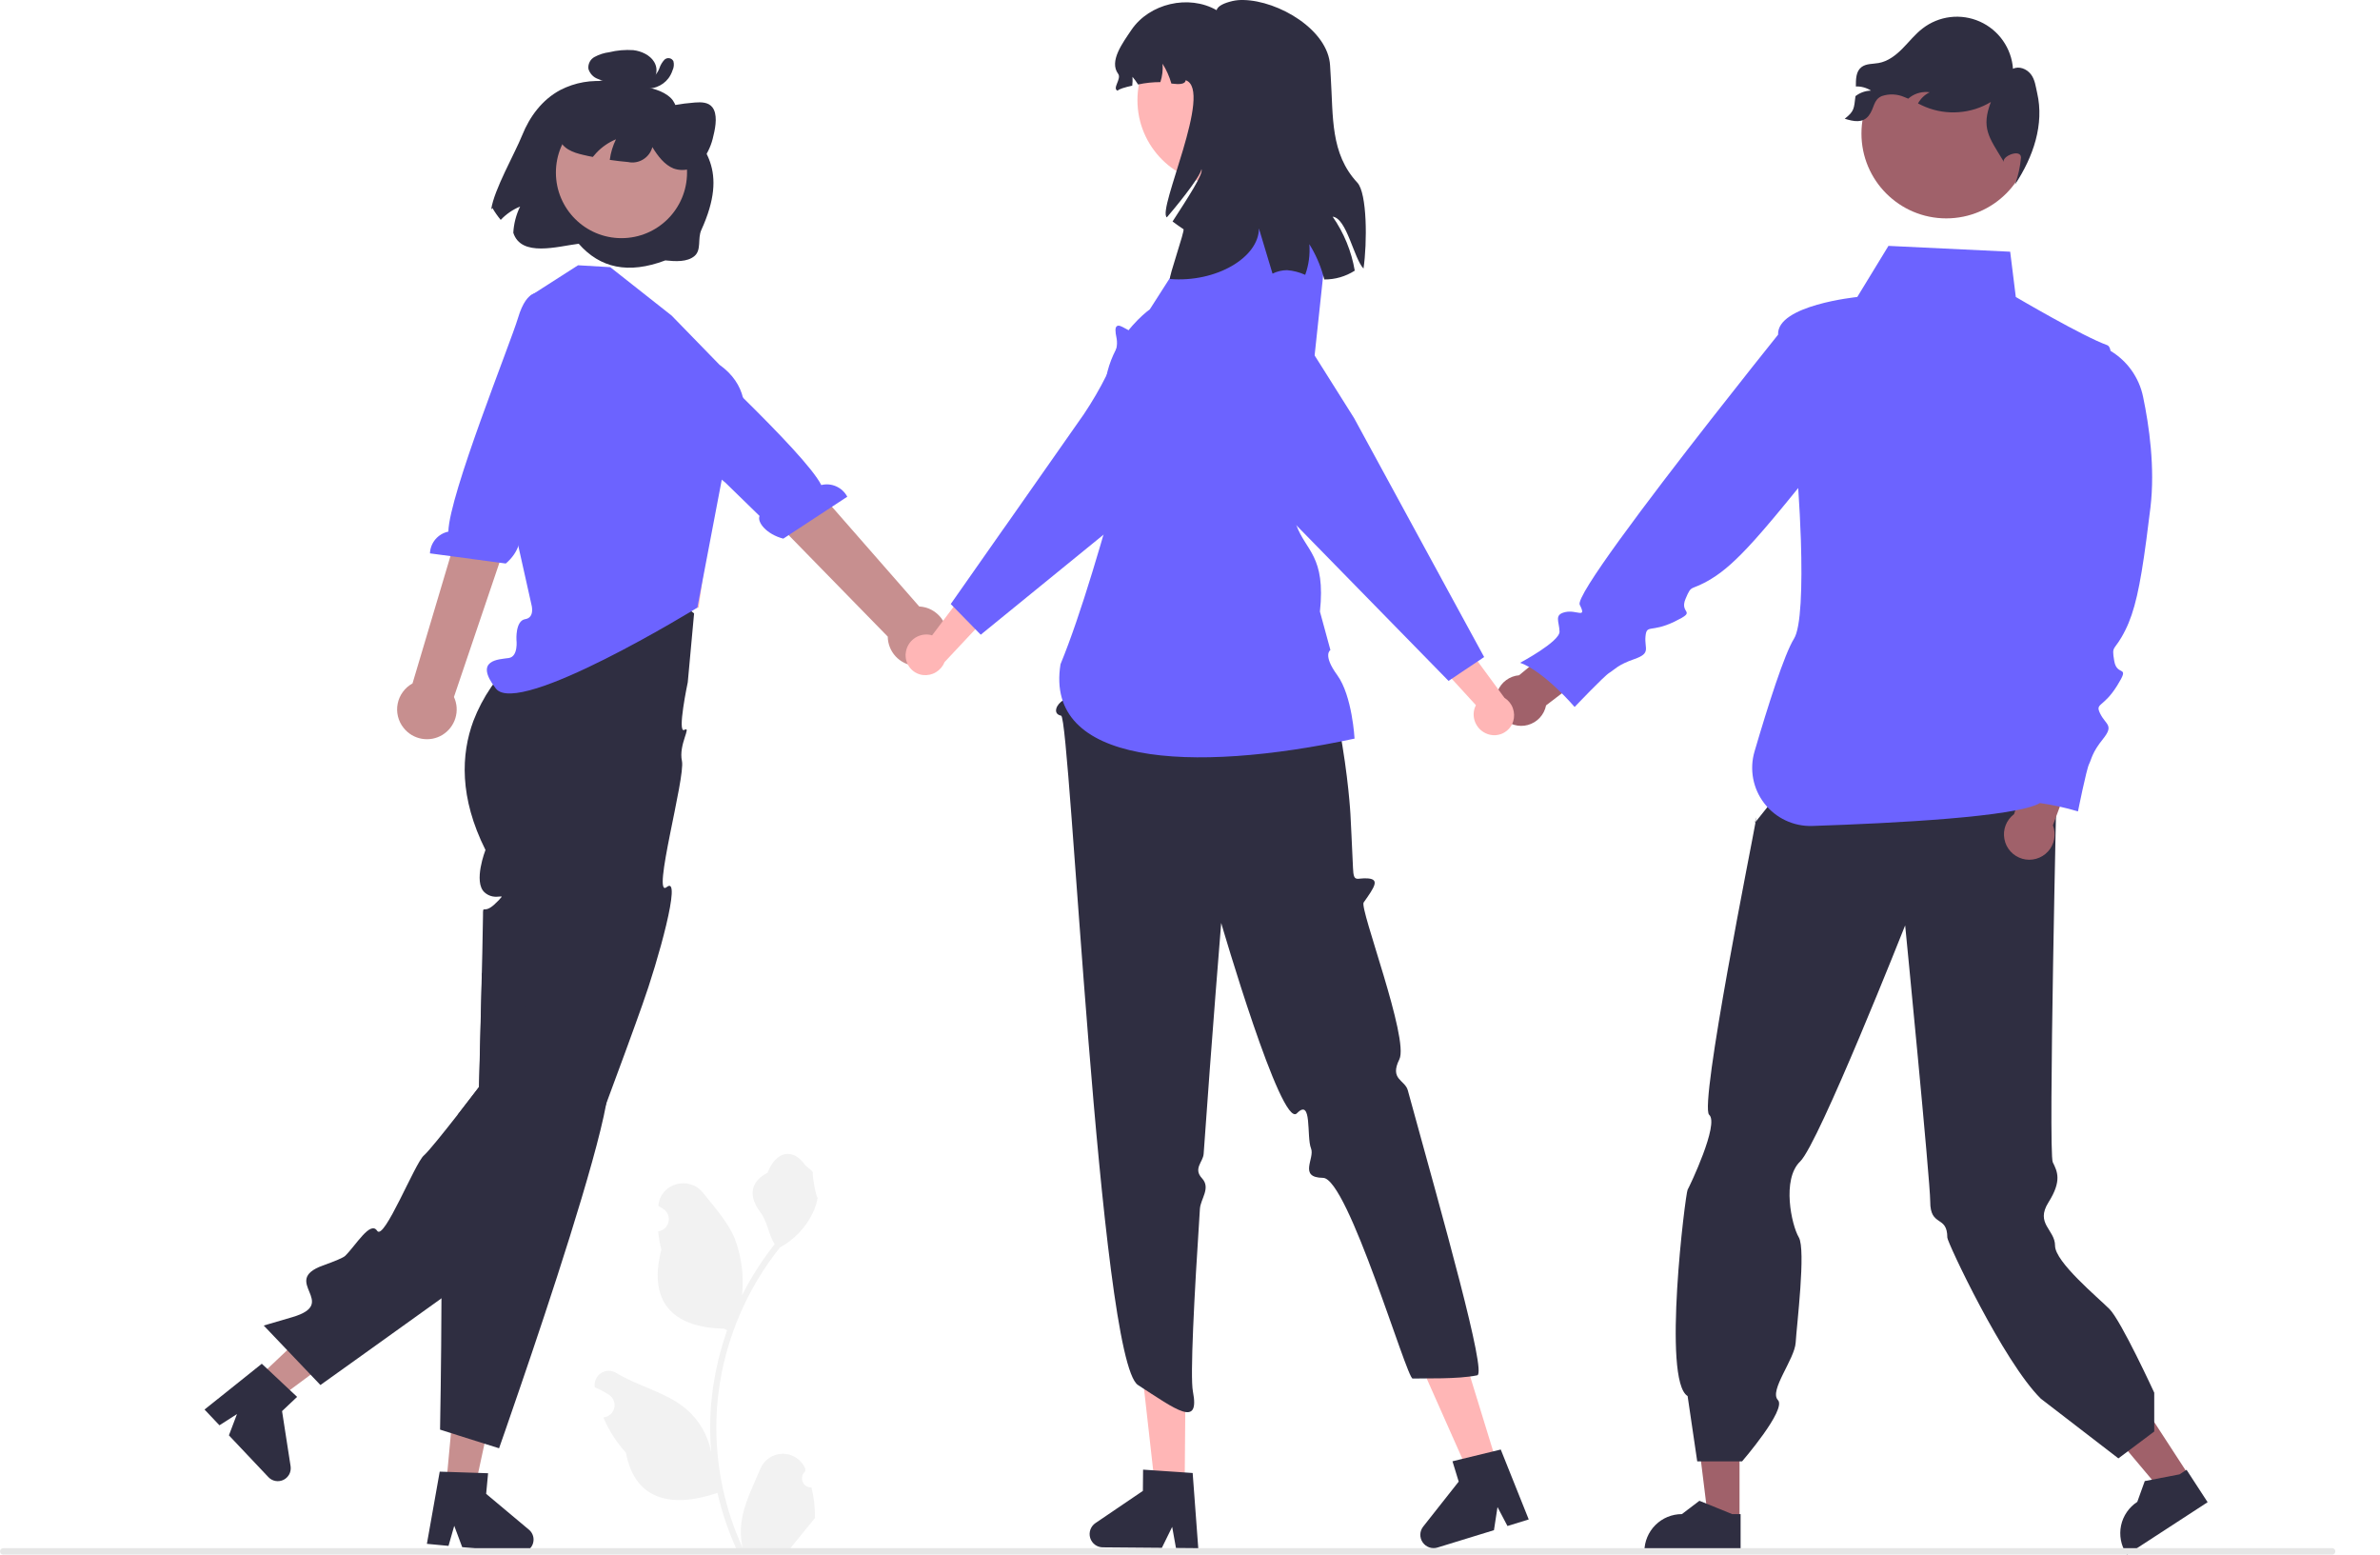 <svg width="49" height="32" viewBox="0 0 49 32" fill="none" xmlns="http://www.w3.org/2000/svg">
<g clip-path="url(#clip0_3246_28423)">
<path d="M45.066 30.369L44.526 30.72L42.914 28.804L43.711 28.286L45.066 30.369Z" fill="#A0616A"/>
<path d="M45.451 30.92L43.791 32L43.777 31.979C43.666 31.808 43.627 31.599 43.669 31.399C43.712 31.199 43.832 31.024 44.003 30.913L44.157 30.485L44.872 30.347L45.017 30.253L45.451 30.92Z" fill="#2F2E41"/>
<path d="M35.814 31.289L35.17 31.289L34.863 28.805L35.814 28.805L35.814 31.289Z" fill="#A0616A"/>
<path d="M35.836 31.961L33.855 31.961V31.936C33.855 31.732 33.937 31.535 34.081 31.391C34.226 31.246 34.422 31.165 34.627 31.165L34.988 30.891L35.663 31.165H35.836L35.836 31.961Z" fill="#2F2E41"/>
<path d="M42.48 16.09L36.704 16.217L36.132 16.933C36.132 16.933 36.181 16.68 36.137 16.958C36.093 17.235 34.978 22.761 35.189 22.946C35.4 23.131 34.79 24.411 34.745 24.489C34.7 24.567 34.217 28.419 34.745 28.735L34.943 30.08H35.866C35.866 30.08 36.79 29.011 36.604 28.817C36.418 28.623 36.95 27.978 36.97 27.633C36.99 27.287 37.184 25.719 37.034 25.468C36.884 25.216 36.68 24.273 37.062 23.907C37.444 23.541 39.224 19.047 39.224 19.047C39.224 19.047 39.741 24.316 39.74 24.73C39.738 25.268 40.092 25.001 40.092 25.474C40.092 25.569 41.242 28.022 42.016 28.788L43.614 30.018L44.352 29.465V28.666C44.352 28.666 43.669 27.182 43.43 26.944C43.191 26.705 42.31 25.975 42.31 25.641C42.31 25.307 41.896 25.19 42.175 24.747C42.454 24.305 42.358 24.114 42.263 23.923C42.167 23.732 42.348 15.912 42.348 15.912L42.48 16.09Z" fill="#2F2E41"/>
<path d="M40.07 4.495C41.034 4.495 41.815 3.713 41.815 2.749C41.815 1.785 41.034 1.004 40.07 1.004C39.106 1.004 38.324 1.785 38.324 2.749C38.324 3.713 39.106 4.495 40.07 4.495Z" fill="#A0616A"/>
<path d="M41.466 16.757L41.957 15.278L42.841 15.441L42.266 16.986C42.301 17.077 42.31 17.175 42.292 17.271C42.274 17.366 42.23 17.455 42.165 17.526C42.099 17.598 42.015 17.65 41.922 17.676C41.828 17.703 41.729 17.703 41.636 17.676C41.543 17.649 41.459 17.597 41.393 17.525C41.328 17.453 41.284 17.365 41.267 17.269C41.249 17.174 41.258 17.075 41.293 16.985C41.329 16.895 41.388 16.816 41.466 16.757Z" fill="#A0616A"/>
<path d="M31.275 13.899L32.479 12.909L33.141 13.518L31.831 14.519C31.812 14.614 31.767 14.703 31.701 14.774C31.635 14.845 31.55 14.896 31.457 14.922C31.363 14.948 31.265 14.947 31.171 14.919C31.078 14.892 30.995 14.839 30.93 14.767C30.865 14.695 30.822 14.606 30.805 14.51C30.788 14.415 30.798 14.316 30.834 14.226C30.87 14.136 30.93 14.057 31.008 14C31.086 13.942 31.179 13.907 31.275 13.899Z" fill="#A0616A"/>
<path d="M37.98 2.444C38.169 2.503 38.35 2.537 38.472 2.383C38.595 2.228 38.563 2.052 38.745 1.977C38.897 1.926 39.063 1.934 39.21 1.999C39.236 2.009 39.262 2.02 39.287 2.031C39.301 2.019 39.316 2.007 39.331 1.996C39.447 1.913 39.59 1.879 39.73 1.899C39.627 1.948 39.543 2.029 39.488 2.129C39.539 2.154 39.59 2.18 39.642 2.201C39.859 2.29 40.093 2.327 40.327 2.309C40.561 2.292 40.788 2.22 40.989 2.099C40.787 2.63 40.944 2.82 41.24 3.305L41.252 3.333C41.222 3.206 41.609 3.059 41.609 3.244C41.592 3.433 41.551 3.619 41.486 3.797C41.865 3.226 42.089 2.557 41.942 1.916C41.911 1.781 41.897 1.637 41.811 1.527C41.726 1.418 41.568 1.354 41.444 1.416C41.429 1.207 41.357 1.007 41.237 0.836C41.117 0.665 40.952 0.529 40.761 0.444C40.57 0.359 40.36 0.327 40.152 0.352C39.944 0.377 39.747 0.458 39.582 0.586C39.428 0.704 39.307 0.86 39.17 0.998C39.033 1.137 38.87 1.263 38.678 1.297C38.557 1.319 38.42 1.306 38.322 1.383C38.21 1.472 38.209 1.629 38.209 1.779C38.319 1.776 38.428 1.806 38.521 1.865C38.407 1.868 38.297 1.906 38.206 1.975C38.204 1.977 38.203 1.978 38.201 1.979C38.168 2.233 38.182 2.286 37.98 2.444Z" fill="#2F2E41"/>
<path d="M44.122 8.166C44.082 7.971 44.001 7.787 43.886 7.624C43.771 7.462 43.624 7.326 43.453 7.223C43.441 7.158 43.418 7.116 43.383 7.104C42.887 6.928 41.502 6.113 41.502 6.113L41.386 5.181L38.88 5.061L38.238 6.113C38.238 6.113 36.577 6.28 36.608 6.888C36.206 7.39 34.415 9.632 33.341 11.115C32.828 11.824 32.479 12.359 32.524 12.448C32.675 12.746 32.462 12.545 32.225 12.599C31.988 12.653 32.103 12.793 32.108 13C32.114 13.207 31.297 13.642 31.297 13.642C31.795 13.82 32.419 14.552 32.419 14.552C32.419 14.552 33.024 13.915 33.133 13.849C33.243 13.782 33.304 13.685 33.651 13.565C33.998 13.444 33.853 13.352 33.878 13.097C33.903 12.842 33.988 13.03 34.475 12.795C34.963 12.559 34.567 12.649 34.702 12.327C34.837 12.005 34.794 12.182 35.232 11.915C35.496 11.755 35.758 11.52 36.123 11.115C36.365 10.846 36.652 10.502 37.015 10.054C37.017 10.051 37.02 10.048 37.022 10.045C37.047 10.408 37.065 10.771 37.077 11.115C37.108 12.093 37.078 12.918 36.936 13.145C36.736 13.464 36.398 14.531 36.123 15.467C36.069 15.649 36.06 15.841 36.095 16.027C36.13 16.213 36.209 16.388 36.325 16.537C36.441 16.687 36.591 16.807 36.762 16.887C36.934 16.968 37.121 17.007 37.311 17.001C39.017 16.944 41.513 16.814 41.999 16.529C42.264 16.567 42.525 16.624 42.782 16.701C42.782 16.701 42.954 15.84 43.011 15.725C43.068 15.61 43.068 15.495 43.298 15.209C43.528 14.922 43.355 14.922 43.241 14.692C43.126 14.463 43.298 14.577 43.585 14.118C43.872 13.659 43.585 13.946 43.528 13.602C43.47 13.257 43.528 13.43 43.757 12.97C43.947 12.59 44.059 12.091 44.189 11.115C44.216 10.913 44.244 10.691 44.274 10.445C44.371 9.633 44.248 8.765 44.122 8.166Z" fill="#6C63FF"/>
<path d="M16.707 30.616C16.669 30.618 16.631 30.608 16.598 30.587C16.566 30.567 16.541 30.537 16.526 30.501C16.511 30.466 16.508 30.427 16.516 30.39C16.524 30.352 16.543 30.318 16.572 30.292L16.584 30.241C16.583 30.237 16.581 30.233 16.579 30.229C16.541 30.138 16.476 30.06 16.394 30.006C16.311 29.951 16.214 29.923 16.116 29.923C16.017 29.923 15.92 29.953 15.838 30.008C15.756 30.063 15.692 30.141 15.654 30.233C15.503 30.597 15.31 30.962 15.263 31.347C15.242 31.518 15.251 31.69 15.289 31.858C14.933 31.082 14.749 30.24 14.748 29.387C14.748 29.173 14.759 28.959 14.783 28.746C14.803 28.572 14.83 28.399 14.865 28.227C15.056 27.294 15.464 26.42 16.058 25.677C16.346 25.52 16.578 25.279 16.724 24.985C16.777 24.88 16.815 24.768 16.835 24.652C16.803 24.656 16.713 24.162 16.738 24.132C16.692 24.063 16.612 24.029 16.562 23.962C16.317 23.63 15.979 23.688 15.802 24.14C15.425 24.33 15.421 24.646 15.653 24.949C15.8 25.142 15.82 25.404 15.949 25.611C15.936 25.628 15.922 25.644 15.909 25.661C15.666 25.974 15.454 26.309 15.277 26.663C15.32 26.266 15.268 25.866 15.127 25.493C14.983 25.146 14.713 24.854 14.476 24.554C14.19 24.193 13.605 24.351 13.555 24.807C13.555 24.812 13.554 24.816 13.554 24.821C13.589 24.841 13.623 24.862 13.657 24.884C13.7 24.912 13.732 24.953 13.752 25C13.771 25.048 13.775 25.1 13.764 25.149C13.753 25.199 13.727 25.245 13.69 25.28C13.652 25.314 13.605 25.337 13.555 25.345L13.55 25.346C13.562 25.473 13.585 25.599 13.616 25.723C13.312 26.901 13.969 27.33 14.909 27.349C14.929 27.36 14.95 27.371 14.97 27.381C14.792 27.886 14.68 28.413 14.637 28.947C14.613 29.262 14.615 29.578 14.642 29.893L14.64 29.882C14.572 29.532 14.385 29.216 14.111 28.988C13.704 28.653 13.129 28.53 12.69 28.261C12.643 28.232 12.589 28.215 12.534 28.215C12.478 28.215 12.424 28.231 12.377 28.261C12.33 28.29 12.293 28.333 12.27 28.383C12.246 28.433 12.237 28.489 12.245 28.544C12.245 28.548 12.246 28.552 12.246 28.556C12.312 28.583 12.376 28.613 12.437 28.648C12.473 28.668 12.507 28.689 12.541 28.711C12.583 28.74 12.616 28.78 12.635 28.828C12.654 28.875 12.659 28.927 12.648 28.977C12.636 29.027 12.611 29.072 12.573 29.107C12.536 29.142 12.489 29.165 12.439 29.172L12.434 29.173C12.43 29.174 12.427 29.174 12.423 29.175C12.535 29.442 12.692 29.688 12.887 29.901C13.078 30.93 13.896 31.027 14.771 30.728H14.771C14.867 31.145 15.007 31.552 15.187 31.94H16.67C16.675 31.924 16.68 31.907 16.685 31.89C16.547 31.899 16.41 31.89 16.274 31.866C16.384 31.731 16.494 31.595 16.604 31.459C16.607 31.457 16.609 31.454 16.611 31.451C16.667 31.382 16.723 31.314 16.779 31.245L16.779 31.245C16.782 31.033 16.758 30.821 16.707 30.616Z" fill="#F2F2F2"/>
<path d="M5.297 28.373L5.706 28.806L7.606 27.398L7.002 26.76L5.297 28.373Z" fill="#C78F8F"/>
<path d="M5.967 28.612L5.504 28.177L5.39 28.07L4.211 29.013L4.518 29.337L4.879 29.106L4.713 29.544L5.526 30.404C5.565 30.445 5.616 30.473 5.672 30.483C5.728 30.493 5.786 30.485 5.837 30.46C5.888 30.435 5.929 30.394 5.956 30.344C5.982 30.294 5.991 30.236 5.983 30.18L5.807 29.045L6.117 28.752L5.967 28.612Z" fill="#2F2E41"/>
<path d="M14.29 12.626L14.16 14.043C14.16 14.043 13.934 15.11 14.09 15.023C14.247 14.937 13.966 15.326 14.04 15.664C14.114 16.001 13.408 18.519 13.728 18.258C14.048 17.997 13.543 19.799 13.223 20.687C13.126 20.962 13.025 21.24 12.924 21.516C12.904 21.572 12.884 21.628 12.863 21.683C12.732 22.043 12.601 22.396 12.476 22.73C12.458 22.777 12.44 22.824 12.423 22.869C12.422 22.871 12.422 22.872 12.422 22.872C12.008 23.961 11.653 24.818 11.512 24.96C11.438 25.034 10.266 25.88 9.085 26.727C7.846 27.617 6.597 28.508 6.597 28.508L5.43 27.284C5.43 27.284 5.458 27.276 5.51 27.26C5.607 27.232 5.787 27.18 6.022 27.11C7.004 26.82 5.757 26.37 6.648 26.048C6.9 25.958 7.068 25.887 7.106 25.85C7.327 25.634 7.624 25.118 7.765 25.334C7.905 25.551 8.542 23.944 8.725 23.785C8.824 23.699 9.145 23.298 9.421 22.945C9.657 22.642 9.861 22.374 9.861 22.374C9.861 22.374 9.865 22.23 9.871 22.001C9.88 21.663 9.892 21.137 9.906 20.61C9.905 20.609 9.905 20.609 9.906 20.609C9.91 20.411 9.915 20.212 9.92 20.024C9.923 19.878 9.926 19.738 9.93 19.608C9.938 19.22 9.944 18.926 9.944 18.853C9.944 18.613 9.944 18.799 10.134 18.654C10.162 18.632 10.189 18.608 10.214 18.582C10.255 18.546 10.292 18.506 10.326 18.463C10.34 18.433 10.253 18.474 10.14 18.451C10.079 18.439 10.022 18.41 9.976 18.368C9.738 18.153 9.995 17.495 9.995 17.495C9.453 16.412 9.493 15.524 9.746 14.839C9.935 14.348 10.236 13.907 10.625 13.552C10.773 13.411 10.934 13.285 11.106 13.175L11.122 13.085L11.305 12.094C11.403 12.041 11.504 11.995 11.608 11.957C11.933 11.84 12.282 11.805 12.623 11.855C12.963 11.905 13.291 12.011 13.595 12.17C13.844 12.295 14.077 12.448 14.29 12.626Z" fill="#2F2E41"/>
<path d="M9.184 30.58L9.776 30.635L10.276 28.324L9.401 28.242L9.184 30.58Z" fill="#C78F8F"/>
<path d="M10.89 31.486L10.009 30.748L10.049 30.324L9.844 30.317L9.21 30.296H9.209L9.053 30.291L8.789 31.777L9.234 31.819L9.352 31.406L9.516 31.845L9.752 31.867L10.694 31.955C10.702 31.956 10.711 31.956 10.719 31.956C10.757 31.956 10.794 31.948 10.828 31.933C10.862 31.918 10.892 31.895 10.917 31.867C10.956 31.825 10.979 31.771 10.984 31.714C10.988 31.671 10.982 31.628 10.965 31.588C10.949 31.549 10.923 31.513 10.89 31.486Z" fill="#2F2E41"/>
<path d="M12.479 22.73C12.253 23.957 11.299 26.835 10.721 28.52C10.459 29.289 10.275 29.81 10.275 29.81L9.976 29.716H9.975L9.469 29.556L9.284 29.497H9.284L9.06 29.426C9.06 29.426 9.086 28.052 9.089 26.727C9.091 26.171 9.088 25.624 9.077 25.19C9.065 24.717 9.045 24.378 9.011 24.311C8.871 24.036 9.105 24.006 9.354 23.937C9.602 23.867 9.408 23.762 9.312 23.539C9.246 23.39 9.375 23.191 9.466 23.078C9.491 23.046 9.518 23.015 9.546 22.986C9.546 22.986 9.503 22.971 9.424 22.945C9.661 22.641 9.864 22.373 9.864 22.373C9.864 22.373 9.868 22.23 9.874 22.001C9.883 21.662 9.896 21.136 9.909 20.609C9.908 20.608 9.908 20.608 9.909 20.608C9.914 20.41 9.918 20.212 9.923 20.023C10.303 20.316 10.673 20.602 11.009 20.866C11.009 20.867 11.009 20.867 11.01 20.867C11.01 20.868 11.01 20.869 11.01 20.869C11.816 21.506 12.42 22.017 12.506 22.179C12.544 22.252 12.531 22.448 12.479 22.73Z" fill="#2F2E41"/>
<path d="M48.014 31.999H0.067C0.049 31.999 0.032 31.992 0.019 31.98C0.007 31.967 0 31.95 0 31.933C0 31.915 0.007 31.898 0.019 31.886C0.032 31.873 0.049 31.866 0.067 31.866H48.014C48.032 31.866 48.049 31.873 48.062 31.886C48.074 31.898 48.081 31.915 48.081 31.933C48.081 31.95 48.074 31.967 48.062 31.98C48.049 31.992 48.032 31.999 48.014 31.999Z" fill="#E6E6E6"/>
<path d="M10.973 10.231L11.097 11.388L11.024 12.904L14.383 12.505L14.698 10.231L14.296 10.235L10.973 10.231Z" fill="#FFB6B6"/>
<path d="M13.828 6.496L12.564 5.499L11.901 5.46L10.916 6.091L10.675 7.321L10.105 8.706L10.941 12.443C10.941 12.443 11.02 12.711 10.814 12.744C10.608 12.776 10.633 13.171 10.633 13.171C10.633 13.171 10.675 13.514 10.475 13.544C10.276 13.574 9.744 13.574 10.209 14.173C10.675 14.772 14.358 12.507 14.358 12.507L14.893 9.7C14.893 9.7 15.931 8.307 14.813 7.508L13.828 6.496Z" fill="#6C63FF"/>
<path d="M8.31 14.983C8.254 14.914 8.214 14.833 8.193 14.746C8.172 14.66 8.17 14.57 8.188 14.482C8.205 14.395 8.242 14.312 8.295 14.241C8.347 14.169 8.415 14.11 8.493 14.067L10.083 8.731L11.078 9.232L9.346 14.346C9.409 14.482 9.42 14.637 9.376 14.78C9.333 14.924 9.238 15.046 9.111 15.125C8.983 15.204 8.831 15.232 8.683 15.206C8.536 15.18 8.403 15.101 8.31 14.983Z" fill="#C78F8F"/>
<path d="M11.144 6.041C11.144 6.041 10.859 5.89 10.665 6.544C10.509 7.067 9.247 10.184 9.231 10.942C9.127 10.964 9.033 11.02 8.964 11.101C8.896 11.182 8.856 11.283 8.852 11.39L10.413 11.599C10.686 11.369 10.757 11.058 10.652 10.966L10.991 10.04L12.405 7.094L11.351 6.147L11.144 6.041Z" fill="#6C63FF"/>
<path d="M19.487 13.229C19.507 13.142 19.508 13.052 19.489 12.965C19.471 12.878 19.434 12.796 19.38 12.725C19.326 12.654 19.258 12.595 19.179 12.553C19.101 12.511 19.014 12.488 18.925 12.483L15.278 8.317L14.504 9.241L18.277 13.103C18.279 13.253 18.336 13.397 18.437 13.508C18.538 13.618 18.677 13.688 18.826 13.704C18.975 13.719 19.125 13.679 19.246 13.592C19.368 13.505 19.454 13.375 19.487 13.229Z" fill="#C78F8F"/>
<path d="M13.065 6.393C13.065 6.393 13.256 6.134 13.714 6.639C14.08 7.043 16.567 9.307 16.909 9.984C17.012 9.958 17.121 9.968 17.218 10.012C17.315 10.055 17.394 10.13 17.444 10.224L16.127 11.087C15.782 10.998 15.583 10.749 15.638 10.62L14.932 9.932L12.383 7.887L12.924 6.577L13.065 6.393Z" fill="#6C63FF"/>
<path d="M30.628 15.109C30.523 15.073 30.436 14.997 30.386 14.897C30.335 14.798 30.326 14.682 30.36 14.576C30.367 14.555 30.376 14.534 30.386 14.514L29.379 13.414L29.757 12.706L30.974 14.363C31.054 14.413 31.115 14.488 31.147 14.577C31.179 14.665 31.181 14.762 31.153 14.851C31.136 14.902 31.11 14.95 31.075 14.99C31.04 15.031 30.998 15.064 30.95 15.089C30.902 15.113 30.85 15.127 30.797 15.132C30.743 15.136 30.689 15.129 30.638 15.113C30.635 15.111 30.631 15.11 30.628 15.109Z" fill="#FFB6B6"/>
<path d="M24.169 6.753C24.135 6.908 24.132 7.068 24.158 7.225C24.165 7.269 24.175 7.313 24.187 7.356C24.232 7.518 24.275 7.666 24.316 7.801C24.34 7.884 24.366 7.963 24.389 8.035C24.527 8.461 24.635 8.702 24.711 8.753C24.748 8.778 24.785 8.8 24.821 8.822C25.006 8.935 25.14 9.017 25.05 9.226C25.037 9.256 25.022 9.284 25.004 9.312C24.974 9.357 24.942 9.401 24.906 9.442C24.886 9.466 24.867 9.49 24.85 9.516C24.828 9.549 24.818 9.577 24.83 9.602C24.845 9.633 24.887 9.648 24.977 9.653C24.991 9.653 25.008 9.654 25.026 9.654C25.031 9.655 25.037 9.654 25.044 9.654C25.055 9.655 25.068 9.655 25.082 9.654C25.193 9.652 25.337 9.711 25.49 9.8C25.944 10.064 26.479 10.596 26.485 10.603L29.823 14.015L29.888 13.972L30.042 13.868L30.096 13.832L30.157 13.791L30.422 13.614L30.556 13.524L29.695 11.944L29.602 11.772L29.521 11.624L27.878 8.605L27.225 7.568L27.079 7.337L26.458 6.351C26.371 6.211 26.256 6.09 26.122 5.995C25.988 5.9 25.836 5.832 25.675 5.795C25.515 5.758 25.348 5.754 25.186 5.781C25.023 5.809 24.868 5.868 24.729 5.956C24.719 5.962 24.71 5.968 24.701 5.974C24.429 6.155 24.238 6.434 24.169 6.753Z" fill="#6C63FF"/>
<path d="M24.39 30.6L23.779 30.595L23.508 28.182L24.41 28.189L24.39 30.6Z" fill="#FFB6B6"/>
<path d="M24.555 30.319L24.395 30.308L23.744 30.264L23.534 30.25L23.53 30.687L22.553 31.35C22.505 31.382 22.469 31.43 22.449 31.485C22.43 31.54 22.428 31.599 22.445 31.655C22.462 31.711 22.497 31.76 22.543 31.795C22.59 31.83 22.647 31.849 22.705 31.849L23.921 31.859L24.133 31.428L24.211 31.862L24.67 31.866L24.555 30.319Z" fill="#2F2E41"/>
<path d="M30.829 30.154L30.244 30.334L29.258 28.115L30.12 27.85L30.829 30.154Z" fill="#FFB6B6"/>
<path d="M30.898 29.836L30.742 29.874L30.108 30.028L29.904 30.078L30.032 30.496L29.301 31.422C29.265 31.468 29.244 31.524 29.242 31.582C29.24 31.64 29.257 31.698 29.29 31.746C29.323 31.794 29.37 31.83 29.425 31.85C29.48 31.869 29.54 31.87 29.596 31.853L30.758 31.496L30.831 31.02L31.036 31.41L31.474 31.275L30.898 29.836Z" fill="#2F2E41"/>
<path d="M23.16 10.307L21.994 13.698L21.955 13.969C21.661 14.248 22.03 14.34 21.892 14.414C21.753 14.488 21.66 14.694 21.847 14.731C22.034 14.768 22.635 27.994 23.429 28.508C24.223 29.022 24.706 29.393 24.56 28.641C24.501 28.338 24.584 26.714 24.704 24.882C24.718 24.674 24.933 24.454 24.747 24.253C24.56 24.051 24.77 23.918 24.781 23.75C24.949 21.358 25.142 18.997 25.142 18.997C25.142 18.997 26.379 23.245 26.7 22.916C27.021 22.587 26.894 23.397 26.992 23.639C27.074 23.841 26.724 24.238 27.239 24.244C27.753 24.25 28.961 28.38 29.084 28.375C29.326 28.366 30.009 28.392 30.414 28.308C30.614 28.267 29.726 25.141 28.984 22.441C28.925 22.226 28.603 22.221 28.81 21.805C29.017 21.39 27.987 18.7 28.075 18.576C28.31 18.246 28.399 18.102 28.168 18.081C27.936 18.059 27.868 18.186 27.856 17.866C27.843 17.545 27.803 16.756 27.803 16.756C27.803 16.756 27.636 13.632 26.462 11.907L26.361 10.881L23.16 10.307Z" fill="#2F2E41"/>
<path d="M26.077 3.832L24.53 4.052L24.437 5.173L23.673 6.367C23.673 6.367 21.976 7.562 23.159 9.449C22.709 11.074 22.261 12.633 21.834 13.672C21.501 15.735 24.481 15.932 27.888 15.203C27.888 15.203 27.841 14.321 27.532 13.897C27.223 13.473 27.391 13.38 27.391 13.38L27.175 12.588C27.297 11.443 26.884 11.341 26.691 10.812L27.279 5.324L26.077 3.832Z" fill="#6C63FF"/>
<path d="M18.65 13.425C18.666 13.315 18.725 13.215 18.813 13.148C18.902 13.08 19.013 13.05 19.124 13.063C19.146 13.066 19.169 13.071 19.19 13.078L20.087 11.886L20.852 12.128L19.447 13.628C19.412 13.716 19.349 13.789 19.268 13.837C19.187 13.886 19.093 13.905 18.999 13.894C18.892 13.88 18.795 13.824 18.729 13.738C18.663 13.652 18.634 13.543 18.648 13.436C18.648 13.432 18.649 13.429 18.65 13.425Z" fill="#FFB6B6"/>
<path d="M26.608 6C26.586 5.973 26.562 5.946 26.537 5.92C26.361 5.739 26.135 5.616 25.888 5.565C25.64 5.515 25.384 5.54 25.151 5.638C25.129 5.648 25.106 5.658 25.084 5.669C24.289 6.059 23.86 6.32 23.808 6.441C23.79 6.483 23.775 6.523 23.759 6.562C23.745 6.601 23.731 6.638 23.716 6.671C23.655 6.813 23.584 6.902 23.405 6.862C23.345 6.847 23.288 6.825 23.234 6.796C23.209 6.784 23.187 6.771 23.165 6.759C23.088 6.717 23.032 6.686 22.994 6.714C22.958 6.741 22.956 6.811 22.99 6.971C23.001 7.038 22.999 7.106 22.984 7.172C22.94 7.366 22.872 7.552 22.779 7.728C22.642 8.003 22.486 8.269 22.315 8.525L20.733 10.782L20.625 10.934L20.508 11.101L19.574 12.433L19.629 12.489L19.861 12.726L19.912 12.778L19.959 12.826L20.079 12.949L20.192 13.064L22.716 11.008L22.997 10.779L23.501 10.368L24.535 9.526L26.49 7.717C26.613 7.603 26.712 7.466 26.782 7.314C26.851 7.161 26.888 6.996 26.892 6.829C26.892 6.817 26.893 6.807 26.893 6.795C26.894 6.505 26.793 6.224 26.608 6Z" fill="#6C63FF"/>
<path d="M25.147 3.791C26.102 3.791 26.876 3.017 26.876 2.062C26.876 1.107 26.102 0.333 25.147 0.333C24.192 0.333 23.418 1.107 23.418 2.062C23.418 3.017 24.192 3.791 25.147 3.791Z" fill="#FFB6B6"/>
<path d="M27.437 4.46C27.669 4.792 27.824 5.172 27.892 5.571C27.704 5.691 27.487 5.754 27.265 5.752C27.257 5.723 27.25 5.694 27.241 5.665C27.177 5.44 27.081 5.225 26.957 5.026C26.974 5.24 26.945 5.455 26.872 5.657C26.754 5.604 26.629 5.571 26.5 5.561C26.396 5.561 26.292 5.586 26.199 5.632C26.09 5.272 25.99 4.94 25.919 4.702C25.916 5.299 25.042 5.819 24.088 5.743C24.054 5.722 24.399 4.741 24.366 4.718C24.289 4.668 24.215 4.613 24.141 4.559C24.453 4.076 24.792 3.559 24.734 3.482C24.738 3.578 24.396 4.039 24.023 4.474C23.817 4.322 24.991 1.852 24.411 1.651C24.401 1.739 24.273 1.739 24.117 1.72C24.076 1.576 24.015 1.439 23.935 1.312C23.945 1.44 23.93 1.568 23.89 1.69C23.736 1.69 23.582 1.706 23.431 1.739C23.396 1.684 23.358 1.631 23.316 1.581C23.32 1.642 23.318 1.703 23.311 1.763C23.157 1.797 23.029 1.835 23.011 1.867C22.89 1.823 23.096 1.623 23.021 1.52C22.829 1.261 23.113 0.885 23.293 0.617C23.663 0.07 24.474 -0.119 25.047 0.209C25.073 0.12 25.206 0.061 25.376 0.021C25.448 0.005 25.522 -0.002 25.596 0C26.328 0.013 27.345 0.617 27.384 1.349C27.388 1.422 27.393 1.502 27.398 1.587C27.45 2.405 27.387 3.16 27.945 3.759C28.148 3.975 28.15 5 28.072 5.528C27.871 5.316 27.728 4.491 27.437 4.46Z" fill="#2F2E41"/>
<path d="M10.752 2.781C10.6 3.159 10.171 3.903 10.113 4.309L10.139 4.283C10.189 4.369 10.246 4.45 10.309 4.526C10.421 4.407 10.557 4.314 10.708 4.251C10.626 4.42 10.578 4.604 10.568 4.791C10.73 5.298 11.477 5.072 11.915 5.017C12.353 5.517 12.935 5.648 13.697 5.36C13.91 5.382 14.149 5.396 14.298 5.27C14.447 5.144 14.358 4.911 14.439 4.734C15.011 3.478 14.483 3.024 14.034 2.455C13.935 2.329 13.936 2.142 13.815 2.022C13.649 1.857 13.393 1.806 13.157 1.765C13.219 1.768 13.28 1.755 13.335 1.728C13.39 1.701 13.437 1.66 13.471 1.61C13.502 1.559 13.517 1.5 13.516 1.441C13.516 1.382 13.498 1.324 13.467 1.273C13.383 1.134 13.207 1.052 13.039 1.032C12.872 1.021 12.705 1.035 12.543 1.075C12.438 1.088 12.336 1.121 12.243 1.171C12.198 1.194 12.162 1.231 12.14 1.275C12.117 1.32 12.108 1.37 12.115 1.42C12.129 1.465 12.153 1.507 12.186 1.543C12.218 1.578 12.258 1.605 12.303 1.622C12.371 1.651 12.442 1.671 12.516 1.681C12.18 1.637 11.838 1.697 11.537 1.852C11.159 2.053 10.904 2.403 10.752 2.781Z" fill="#2F2E41"/>
<path d="M12.795 4.902C13.541 4.902 14.145 4.298 14.145 3.552C14.145 2.807 13.541 2.202 12.795 2.202C12.05 2.202 11.445 2.807 11.445 3.552C11.445 4.298 12.05 4.902 12.795 4.902Z" fill="#C78F8F"/>
<path d="M11.499 2.828C11.577 3.065 11.801 3.141 12.008 3.188C12.073 3.204 12.139 3.218 12.205 3.23C12.229 3.2 12.255 3.17 12.282 3.142C12.395 3.023 12.531 2.93 12.682 2.867C12.617 3 12.573 3.143 12.554 3.291C12.679 3.309 12.804 3.324 12.931 3.335C13.038 3.358 13.149 3.339 13.242 3.281C13.335 3.224 13.403 3.134 13.431 3.028C13.546 3.216 13.682 3.393 13.868 3.468C13.975 3.506 14.091 3.509 14.199 3.477C14.307 3.445 14.402 3.378 14.47 3.288C14.577 3.141 14.652 2.972 14.688 2.793C14.741 2.584 14.77 2.342 14.667 2.209C14.584 2.102 14.44 2.1 14.308 2.11C14.017 2.132 13.728 2.184 13.447 2.266L13.423 2.319C13.471 2.029 13.367 1.75 13.173 1.651C13.042 1.584 12.885 1.595 12.732 1.609C12.536 1.618 12.342 1.655 12.156 1.72C11.944 1.802 11.761 1.948 11.635 2.137C11.499 2.343 11.432 2.624 11.499 2.828Z" fill="#2F2E41"/>
<path d="M13.421 1.566C13.407 1.562 13.442 1.567 13.43 1.567C13.436 1.567 13.442 1.566 13.447 1.565C13.448 1.565 13.462 1.561 13.453 1.564C13.473 1.558 13.491 1.546 13.504 1.53C13.536 1.491 13.561 1.447 13.578 1.399C13.599 1.336 13.634 1.279 13.679 1.23C13.692 1.217 13.708 1.208 13.725 1.202C13.742 1.196 13.761 1.195 13.779 1.198C13.797 1.2 13.814 1.207 13.829 1.218C13.843 1.228 13.855 1.242 13.864 1.259C13.881 1.321 13.875 1.387 13.847 1.446C13.828 1.505 13.799 1.561 13.762 1.611C13.7 1.693 13.615 1.755 13.518 1.79C13.406 1.831 13.284 1.834 13.169 1.8C13.154 1.794 13.141 1.783 13.132 1.77C13.123 1.756 13.118 1.74 13.117 1.724C13.117 1.707 13.121 1.691 13.13 1.677C13.139 1.664 13.151 1.652 13.166 1.646L13.357 1.567C13.367 1.563 13.377 1.561 13.388 1.56C13.399 1.56 13.41 1.562 13.421 1.566C13.431 1.57 13.44 1.576 13.448 1.583C13.456 1.591 13.462 1.6 13.467 1.61C13.471 1.62 13.474 1.631 13.474 1.642C13.474 1.653 13.472 1.664 13.468 1.674C13.464 1.684 13.459 1.694 13.451 1.701C13.443 1.709 13.434 1.716 13.424 1.72L13.424 1.72L13.233 1.798L13.23 1.644C13.254 1.651 13.278 1.655 13.303 1.657C13.329 1.659 13.356 1.658 13.382 1.653C13.407 1.65 13.431 1.644 13.455 1.635C13.47 1.63 13.485 1.624 13.5 1.617C13.505 1.614 13.51 1.611 13.515 1.609C13.515 1.609 13.537 1.596 13.527 1.602C13.552 1.586 13.575 1.568 13.597 1.548C13.604 1.541 13.611 1.533 13.617 1.525C13.628 1.512 13.638 1.498 13.647 1.483C13.666 1.452 13.681 1.419 13.692 1.385C13.697 1.37 13.701 1.356 13.704 1.341C13.705 1.333 13.706 1.325 13.708 1.317C13.715 1.298 13.707 1.328 13.715 1.336L13.75 1.362C13.757 1.364 13.764 1.364 13.771 1.363C13.777 1.362 13.784 1.359 13.79 1.356C13.794 1.35 13.793 1.351 13.787 1.358C13.78 1.368 13.774 1.377 13.768 1.387C13.755 1.411 13.744 1.435 13.734 1.46C13.713 1.512 13.686 1.562 13.655 1.609C13.623 1.657 13.578 1.693 13.525 1.713C13.473 1.733 13.415 1.736 13.36 1.722C13.339 1.714 13.323 1.698 13.314 1.677C13.305 1.657 13.305 1.634 13.312 1.614C13.321 1.593 13.337 1.577 13.357 1.568C13.377 1.559 13.4 1.558 13.421 1.566Z" fill="#2F2E41"/>
</g>
<defs>
<clipPath id="clip0_3246_28423">
<rect width="48.081" height="32" fill="white"/>
</clipPath>
</defs>
</svg>
